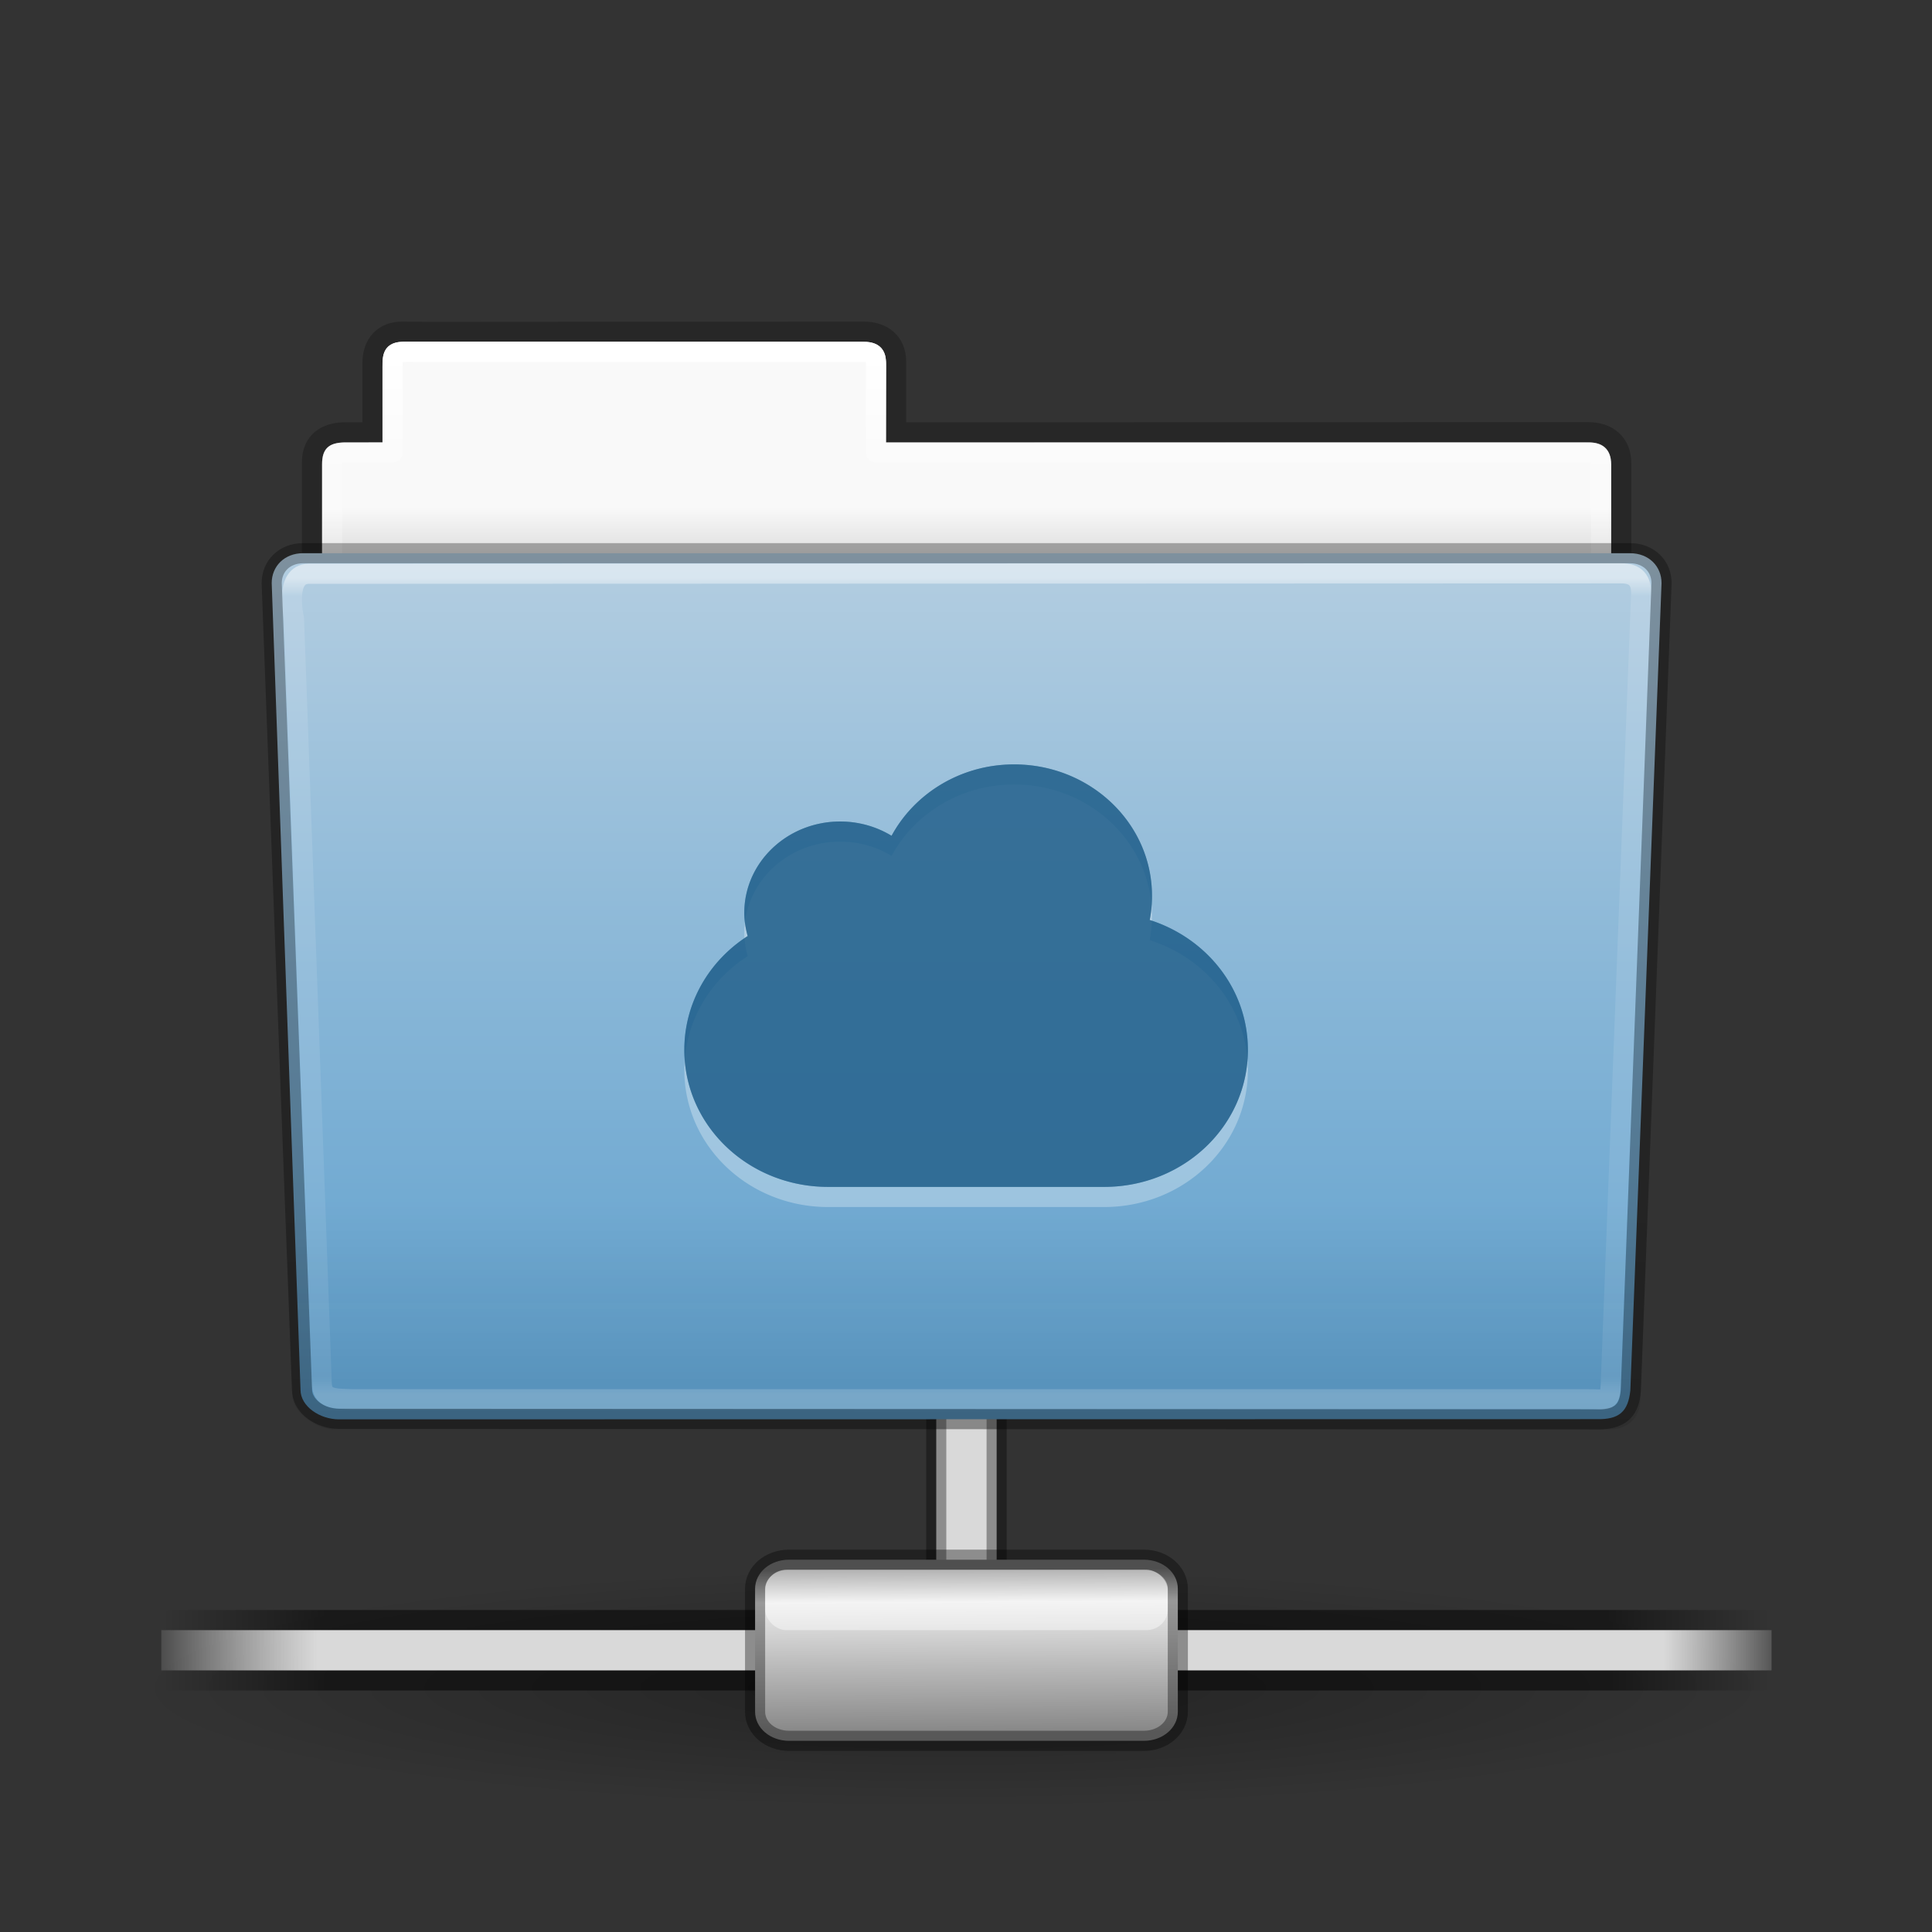<?xml version="1.0" encoding="UTF-8" standalone="no"?>
<svg
   version="1.0"
   width="96"
   height="96"
   id="svg3478"
   xmlns:xlink="http://www.w3.org/1999/xlink"
   xmlns="http://www.w3.org/2000/svg"
   xmlns:svg="http://www.w3.org/2000/svg"
   xmlns:rdf="http://www.w3.org/1999/02/22-rdf-syntax-ns#"
   xmlns:cc="http://creativecommons.org/ns#"
   xmlns:dc="http://purl.org/dc/elements/1.1/">
  <rect width="100%" height="100%" fill="#333333" stroke="none"/>
  <defs
     id="defs3480">
    <linearGradient
       id="linearGradient3414">
      <stop
         id="stop3416"
         style="stop-color:#000000;stop-opacity:1"
         offset="0" />
      <stop
         id="stop3418"
         style="stop-color:#000000;stop-opacity:0"
         offset="1" />
    </linearGradient>
    <linearGradient
       id="linearGradient3104-8-8-97-4-6-2-0-1">
      <stop
         id="stop3106-5-4-3-5-0-1-61-9"
         style="stop-color:#000000;stop-opacity:0.322"
         offset="0" />
      <stop
         id="stop3108-4-3-7-8-2-4-01-9"
         style="stop-color:#000000;stop-opacity:0.278"
         offset="1" />
    </linearGradient>
    <linearGradient
       id="linearGradient4632-0-6-4">
      <stop
         id="stop4634-4-4-7"
         style="stop-color:#b4cee1;stop-opacity:1"
         offset="0" />
      <stop
         id="stop4636-3-1-5"
         style="stop-color:#5d9fcd;stop-opacity:1"
         offset="1" />
    </linearGradient>
    <linearGradient
       id="linearGradient6129-963-697-142-998-580-273-0-8-4">
      <stop
         id="stop2661-3-02-4"
         style="stop-color:#0a0a0a;stop-opacity:0.498"
         offset="0" />
      <stop
         id="stop2663-2-8-06"
         style="stop-color:#0a0a0a;stop-opacity:0"
         offset="1" />
    </linearGradient>
    <radialGradient
       xlink:href="#linearGradient3414"
       id="radialGradient3340"
       gradientUnits="userSpaceOnUse"
       gradientTransform="matrix(1.326,0,0,0.194,-1409.467,-72.397)"
       cx="1120.375"
       cy="394.781"
       fx="1120.375"
       fy="394.781"
       r="20.625" />
    <linearGradient
       xlink:href="#linearGradient59327"
       id="linearGradient3342"
       gradientUnits="userSpaceOnUse"
       gradientTransform="matrix(11.932,0,0,0.149,42.602,-51.627)"
       x1="0.612"
       y1="372.578"
       x2="5.086"
       y2="372.578" />
    <linearGradient
       id="linearGradient59327">
      <stop
         offset="0"
         style="stop-color:#000000;stop-opacity:0;"
         id="stop59319" />
      <stop
         offset="0.1"
         style="stop-color:#000000;stop-opacity:0.5;"
         id="stop59321" />
      <stop
         offset="0.9"
         style="stop-color:#000000;stop-opacity:0.5;"
         id="stop59323" />
      <stop
         offset="1"
         style="stop-color:#000000;stop-opacity:0;"
         id="stop59325" />
    </linearGradient>
    <linearGradient
       xlink:href="#linearGradient59327"
       id="linearGradient3344"
       gradientUnits="userSpaceOnUse"
       gradientTransform="matrix(11.932,0,0,0.149,42.602,-48.345)"
       x1="0.612"
       y1="372.578"
       x2="5.086"
       y2="372.578" />
    <linearGradient
       xlink:href="#linearGradient178-9"
       id="linearGradient3346"
       gradientUnits="userSpaceOnUse"
       gradientTransform="matrix(4.003,0,0,0.122,42.602,-11.403)"
       x1="1.642"
       y1="117.827"
       x2="15.343"
       y2="117.827" />
    <linearGradient
       id="linearGradient178-9">
      <stop
         offset="0"
         style="stop-color:#ffffff;stop-opacity:0"
         id="stop179-9" />
      <stop
         offset="0.108"
         style="stop-color:#d9d9d9;stop-opacity:1"
         id="stop180-2" />
      <stop
         offset="0.921"
         style="stop-color:#d9d9d9;stop-opacity:1"
         id="stop181-7" />
      <stop
         offset="1"
         style="stop-color:#ffffff;stop-opacity:0"
         id="stop182-0" />
    </linearGradient>
    <linearGradient
       xlink:href="#linearGradient9347"
       id="linearGradient3348"
       gradientUnits="userSpaceOnUse"
       gradientTransform="matrix(0.788,0,0,0.698,58.129,-26.461)"
       x1="23.1"
       y1="38.297"
       x2="23.144"
       y2="46.038" />
    <linearGradient
       id="linearGradient9347">
      <stop
         offset="0"
         style="stop-color:#7a7a7a;stop-opacity:1"
         id="stop9349" />
      <stop
         offset="0.198"
         style="stop-color:#ebebeb;stop-opacity:1"
         id="stop9351" />
      <stop
         offset="0.599"
         style="stop-color:#b9b9b9;stop-opacity:1"
         id="stop9353" />
      <stop
         offset="1"
         style="stop-color:#878787;stop-opacity:1"
         id="stop9355" />
    </linearGradient>
    <linearGradient
       y2="16.998"
       x2="62.989"
       y1="14.091"
       x1="62.989"
       gradientTransform="matrix(2.721,0,0,2.668,-116.153,-65.935)"
       gradientUnits="userSpaceOnUse"
       id="linearGradient26390-3"
       xlink:href="#linearGradient6404-7-5" />
    <linearGradient
       id="linearGradient6404-7-5">
      <stop
         offset="0"
         style="stop-color:#f9f9f9;stop-opacity:1"
         id="stop6406-1-8" />
      <stop
         offset="1"
         style="stop-color:#c9c9c9;stop-opacity:1"
         id="stop6408-9-6" />
    </linearGradient>
    <linearGradient
       xlink:href="#linearGradient3104-8-8-97-4-6-2-0-1"
       id="linearGradient5869-5"
       gradientUnits="userSpaceOnUse"
       gradientTransform="matrix(2.167,0,0,2.242,141.929,-68.495)"
       x1="-51.786"
       y1="53.514"
       x2="-51.786"
       y2="3.634" />
    <linearGradient
       xlink:href="#linearGradient9235"
       id="linearGradient5873-6"
       gradientUnits="userSpaceOnUse"
       gradientTransform="matrix(2.666,0,0,2.641,-142.025,-65.498)"
       x1="97.539"
       y1="8.81"
       x2="97.539"
       y2="44.261" />
    <linearGradient
       id="linearGradient9235">
      <stop
         offset="0"
         style="stop-color:#ffffff;stop-opacity:1"
         id="stop9237" />
      <stop
         offset="0.109"
         style="stop-color:#ffffff;stop-opacity:0.235"
         id="stop9239" />
      <stop
         offset="0.979"
         style="stop-color:#ffffff;stop-opacity:0.157"
         id="stop9241" />
      <stop
         offset="1"
         style="stop-color:#ffffff;stop-opacity:0.392"
         id="stop9243" />
    </linearGradient>
    <linearGradient
       xlink:href="#linearGradient4632-0-6-4"
       id="linearGradient5883-9"
       gradientUnits="userSpaceOnUse"
       gradientTransform="matrix(1.034,0,0,1.039,149.747,-70.462)"
       x1="-91"
       y1="44"
       x2="-91"
       y2="119.06" />
    <linearGradient
       xlink:href="#linearGradient6129-963-697-142-998-580-273-0-8-4"
       id="linearGradient5887-0"
       gradientUnits="userSpaceOnUse"
       gradientTransform="matrix(3.159,0,0,2.752,-11.896,-66.396)"
       x1="22.935"
       y1="49.629"
       x2="22.935"
       y2="36.599" />
    <linearGradient
       xlink:href="#linearGradient8272"
       id="linearGradient5891-6"
       gradientUnits="userSpaceOnUse"
       gradientTransform="matrix(2.717,0,0,2.691,-147.271,-67.603)"
       x1="97.539"
       y1="16.962"
       x2="97.539"
       y2="44.261" />
    <linearGradient
       id="linearGradient8272">
      <stop
         offset="0"
         style="stop-color:#ffffff;stop-opacity:1"
         id="stop8274" />
      <stop
         offset="0.022"
         style="stop-color:#ffffff;stop-opacity:0.235"
         id="stop8276" />
      <stop
         offset="0.979"
         style="stop-color:#ffffff;stop-opacity:0.157"
         id="stop8278" />
      <stop
         offset="1"
         style="stop-color:#ffffff;stop-opacity:0.392"
         id="stop8280" />
    </linearGradient>
  </defs>
  <g
     id="g3331"
     transform="matrix(1.499,0,0,1.499,-66.794,77.589)"
     style="display:inline;stroke-width:0.667">
    <rect
       style="display:inline;fill:#d9d9d9;fill-opacity:1;stroke:#000000;stroke-width:0.667;stroke-miterlimit:4;stroke-dasharray:none;stroke-opacity:0.35"
       id="rect8955"
       y="-6.065"
       x="75.594"
       height="6.672"
       width="2.002" />
    <path
       style="display:inline;opacity:0.3;fill:url(#radialGradient3340);fill-opacity:1;fill-rule:evenodd;stroke:none;stroke-width:0.667;enable-background:new"
       id="path6774"
       d="m 103.952,4.233 c 0,2.211 -12.248,4.003 -27.357,4.003 -15.109,0 -27.357,-1.792 -27.357,-4.003 0,-2.211 12.248,-4.003 27.357,-4.003 15.109,0 27.357,1.792 27.357,4.003 z" />
    <rect
       style="display:inline;overflow:visible;visibility:visible;opacity:1;fill:url(#linearGradient3342);fill-opacity:1;fill-rule:nonzero;stroke:none;stroke-width:0.667;marker:none"
       id="rect8601"
       y="3.61"
       x="49.905"
       height="0.667"
       width="53.379" />
    <rect
       style="display:inline;overflow:visible;visibility:visible;opacity:1;fill:url(#linearGradient3344);fill-opacity:1;fill-rule:nonzero;stroke:none;stroke-width:0.667;marker:none"
       id="rect8603"
       y="1.609"
       x="49.905"
       height="0.667"
       width="53.379" />
    <rect
       style="display:inline;overflow:visible;visibility:visible;fill:url(#linearGradient3346);fill-opacity:1;fill-rule:nonzero;stroke:none;stroke-width:0.667;marker:none"
       id="rect8605"
       y="2.276"
       x="49.905"
       height="1.334"
       width="53.379" />
    <path
       style="display:inline;overflow:visible;visibility:visible;fill:url(#linearGradient3348);fill-opacity:1;fill-rule:nonzero;stroke:#000000;stroke-width:0.667;stroke-linecap:butt;stroke-linejoin:miter;stroke-miterlimit:4;stroke-dasharray:none;stroke-dashoffset:0;stroke-opacity:0.35;marker:none;enable-background:new"
       id="path8607"
       d="M 74.201,-0.059 H 70.716 c -0.628,0 -1.127,0.427 -1.127,0.965 V 4.98 c 0,0.538 0.499,0.965 1.127,0.965 h 11.759 c 0.628,0 1.127,-0.428 1.127,-0.965 V 0.906 c 0,-0.538 -0.499,-0.965 -1.127,-0.965 h -3.041 z" />
    <rect
       style="display:inline;overflow:visible;visibility:visible;opacity:0.6;fill:#ffffff;fill-opacity:0.72;fill-rule:nonzero;stroke:none;stroke-width:0.761;marker:none;enable-background:new"
       id="rect8615"
       y="0.274"
       x="69.923"
       ry="0.681"
       rx="0.708"
       height="2.002"
       width="13.345" />
  </g>
  <g
     id="layer1"
     transform="matrix(0.552,0,0,0.552,12.743,40.849)"
     style="display:inline;stroke-width:1.813">
    <path
       d="m 13.159,-44.149 c -1.714,-0.015 -2.716,1.092 -2.716,2.847 v 6.219 c -0.96,0 -1.855,-0.003 -2.482,0 -1.678,0.008 -2.961,0.808 -2.961,2.693 V -2.446 L 122.857,-15.138 l -0.003,-17.157 c 0.003,-1.755 -1.157,-2.821 -3.034,-2.8 l -62.238,0.012 v -6.346 c 0,-1.755 -1.197,-2.728 -2.957,-2.72 l -38.943,0.026 z"
       id="path3468-2"
       style="color:#000000;display:inline;overflow:visible;visibility:visible;opacity:0.8;fill:none;stroke:url(#linearGradient5869-5);stroke-width:1.813;stroke-linecap:butt;stroke-linejoin:miter;stroke-miterlimit:4;stroke-dasharray:none;stroke-dashoffset:0;stroke-opacity:1;marker:none;enable-background:accumulate" />
    <path
       style="color:#000000;display:inline;overflow:visible;visibility:visible;fill:url(#linearGradient26390-3);fill-opacity:1;fill-rule:nonzero;stroke:none;stroke-width:1.813;marker:none;enable-background:accumulate"
       d="m 13.361,-43.243 c -1.545,0 -2.015,0.712 -2.015,1.988 l -1.6e-5,7.078 -3.422,0.003 c -1.43,0.027 -2.017,0.564 -2.017,1.999 l -1.6e-5,10.057 c -1.8e-6,1.106 0.892,1.997 2,1.997 H 119.948 c 1.108,0 2,-0.891 2,-1.997 l 0.002,-10.074 c 3.6e-4,-1.463 -0.899,-1.984 -1.997,-1.984 l -63.279,-4.8e-5 9.4e-4,-7.117 c 1.58e-4,-1.191 -0.604,-1.949 -2.007,-1.949 z"
       id="rect8678-4-0" />
    <path
       style="color:#000000;display:inline;overflow:visible;visibility:visible;fill:none;stroke:url(#linearGradient5873-6);stroke-width:1.813;stroke-linecap:round;stroke-linejoin:round;stroke-miterlimit:4;stroke-dasharray:none;stroke-dashoffset:0;stroke-opacity:1;marker:none;enable-background:accumulate"
       d="m 13.614,-42.336 c -1.196,-0.015 -1.362,0.099 -1.362,1.363 l -4.7e-5,7.703 H 7.846 c -0.908,0.032 -1.034,0.301 -1.034,1.029 l -6.2e-6,9.671 c -9e-7,1.451 0.407,1.993 2,1.993 l 110.432,-0.003 c 1.308,-7e-5 1.798,-0.466 1.799,-1.781 l -0.02,-9.494 c 0.037,-1.394 -0.272,-1.408 -1.526,-1.432 l -63.729,0.017 0.006,-7.772 c -0.006,-0.999 -0.093,-1.276 -1.261,-1.277 z"
       id="rect8678-3" />
    <path
       d="m 4.216,-24.204 119.423,10e-4 c 1.725,0 2.843,1.199 2.843,2.689 l -2.809,72.678 c -0.199,1.894 -0.994,2.621 -2.999,2.581 l -113.249,0.018 c -1.725,0 -3.458,-1.166 -3.458,-2.657 L 1.373,-21.515 c 0,-1.49 1.118,-2.69 2.843,-2.69 z"
       id="path3369-2"
       style="display:inline;overflow:visible;visibility:visible;fill:url(#linearGradient5883-9);fill-opacity:1;fill-rule:nonzero;stroke:none;stroke-width:1.813;marker:none;enable-background:accumulate" />
    <path
       d="m 3.351,-25.111 121.154,0.001 c 1.75,0 2.885,1.226 2.885,2.751 l -2.815,74.35 c -0.042,1.561 -1.037,2.697 -2.835,2.678 L 6.986,54.663 C 5.379,54.656 3.298,53.1 3.249,51.726 L 0.466,-22.359 c 0,-1.525 1.134,-2.752 2.885,-2.752 z"
       id="path6127-8"
       style="display:inline;opacity:0.4;fill:url(#linearGradient5887-0);fill-opacity:1;stroke:none;stroke-width:1.813" />
    <path
       style="display:inline;overflow:visible;visibility:visible;opacity:0.5;fill:none;stroke:url(#linearGradient5891-6);stroke-width:1.813;stroke-linecap:round;stroke-linejoin:round;stroke-miterlimit:4;stroke-dasharray:none;stroke-dashoffset:0;stroke-opacity:1;marker:none;enable-background:accumulate"
       d="m 4.709,-22.349 c -2.269,0.005 -1.331,4.029 -1.331,4.029 l 2.492,68.722 c 0.015,1.579 1.08,1.49 2.813,1.548 H 119.706 c 2.077,-0.008 2.102,0.318 2.205,-1.295 l 2.737,-71.243 c 0.011,-1.103 -0.444,-1.803 -1.78,-1.802 z"
       id="path8263-9" />
    <path
       d="m 4.216,-24.204 119.423,10e-4 c 1.725,0 2.843,1.199 2.843,2.689 l -2.766,72.72 c -0.141,1.584 -0.765,2.443 -2.616,2.556 L 7.434,53.714 c -1.725,0 -3.335,-1.149 -3.335,-2.639 L 1.373,-21.515 c 0,-1.49 1.118,-2.69 2.843,-2.69 z"
       id="path3369-7-7"
       style="display:inline;overflow:visible;visibility:visible;opacity:0.3;fill:none;stroke:#000000;stroke-width:1.813;stroke-linecap:round;stroke-linejoin:round;stroke-miterlimit:4;stroke-dasharray:none;stroke-dashoffset:0;stroke-opacity:1;marker:none;enable-background:accumulate" />
  </g>
  <g
     transform="matrix(0.75,0,0,0.75,11.44,39.635)"
     id="g15726"
     style="display:inline;stroke-width:1.333">
    <g
       style="opacity:0.3;vector-effect:none;fill:#ffffff;fill-opacity:1;stroke:none;stroke-width:5.382;stroke-linecap:butt;stroke-linejoin:miter;stroke-miterlimit:4;stroke-dasharray:none;stroke-dashoffset:0;stroke-opacity:1;marker:none"
       transform="matrix(1.026,0,0,0.989,-8.701,-263.43)"
       id="g897-3">
      <path
         d="m 59.097,265.48 c -3.447,0 -6.432,1.95 -7.912,4.782 a 6.065,5.865 0 0 0 -3.316,-0.956 c -3.421,0 -6.194,2.74 -6.194,6.119 0,0.538 0.086,1.058 0.218,1.554 -2.472,1.646 -4.09,4.447 -4.09,7.624 0,5.087 4.145,9.181 9.291,9.181 h 17.811 c 5.145,0 9.29,-4.095 9.29,-9.18 0,-4.061 -2.654,-7.484 -6.339,-8.701 0.1,-0.528 0.146,-1.068 0.146,-1.626 0,-4.858 -3.987,-8.797 -8.906,-8.797 z"
         overflow="visible"
         style="color:#000000;overflow:visible;fill:#ffffff;fill-opacity:1;stroke:none;stroke-width:1.324;stroke-linecap:butt;stroke-linejoin:miter;stroke-miterlimit:4;stroke-dasharray:none;stroke-dashoffset:0;stroke-opacity:1;marker:none"
         id="path895-6" />
    </g>
    <g
       style="vector-effect:none;fill:#175785;fill-opacity:0.552;stroke:none;stroke-width:5.382;stroke-linecap:butt;stroke-linejoin:miter;stroke-miterlimit:4;stroke-dasharray:none;stroke-dashoffset:0;stroke-opacity:1;marker:none"
       transform="matrix(1.026,0,0,0.989,-8.701,-264.364)"
       id="g897">
      <path
         d="m 59.097,265.076 c -3.447,0 -6.432,1.95 -7.912,4.782 a 6.065,5.865 0 0 0 -3.316,-0.956 c -3.421,0 -6.194,2.74 -6.194,6.119 0,0.538 0.086,1.058 0.218,1.554 -2.472,1.646 -4.09,4.447 -4.09,7.624 0,5.087 4.145,9.181 9.291,9.181 h 17.811 c 5.145,0 9.29,-4.095 9.29,-9.18 0,-4.061 -2.654,-7.484 -6.339,-8.701 0.1,-0.528 0.146,-1.068 0.146,-1.626 0,-4.858 -3.987,-8.797 -8.906,-8.797 z"
         overflow="visible"
         style="color:#000000;overflow:visible;fill:#175785;fill-opacity:0.552;stroke:none;stroke-width:1.324;stroke-linecap:butt;stroke-linejoin:miter;stroke-miterlimit:4;stroke-dasharray:none;stroke-dashoffset:0;stroke-opacity:1;marker:none"
         id="path895" />
      <path
         d="m 59.097,265.076 c -3.447,0 -6.432,1.95 -7.912,4.782 a 6.065,5.865 0 0 0 -3.316,-0.956 c -3.421,0 -6.194,2.74 -6.194,6.119 0,0.538 0.086,1.058 0.218,1.554 -2.472,1.646 -4.09,4.447 -4.09,7.624 0,5.087 4.145,9.181 9.291,9.181 h 17.811 c 5.145,0 9.29,-4.095 9.29,-9.18 0,-4.061 -2.654,-7.484 -6.339,-8.701 0.1,-0.528 0.146,-1.068 0.146,-1.626 0,-4.858 -3.987,-8.797 -8.906,-8.797 z"
         overflow="visible"
         style="color:#000000;overflow:visible;fill:#175785;fill-opacity:0.552;stroke:none;stroke-width:1.324;stroke-linecap:butt;stroke-linejoin:miter;stroke-miterlimit:4;stroke-dasharray:none;stroke-dashoffset:0;stroke-opacity:1;marker:none"
         id="path61-3" />
    </g>
  </g>
</svg>
